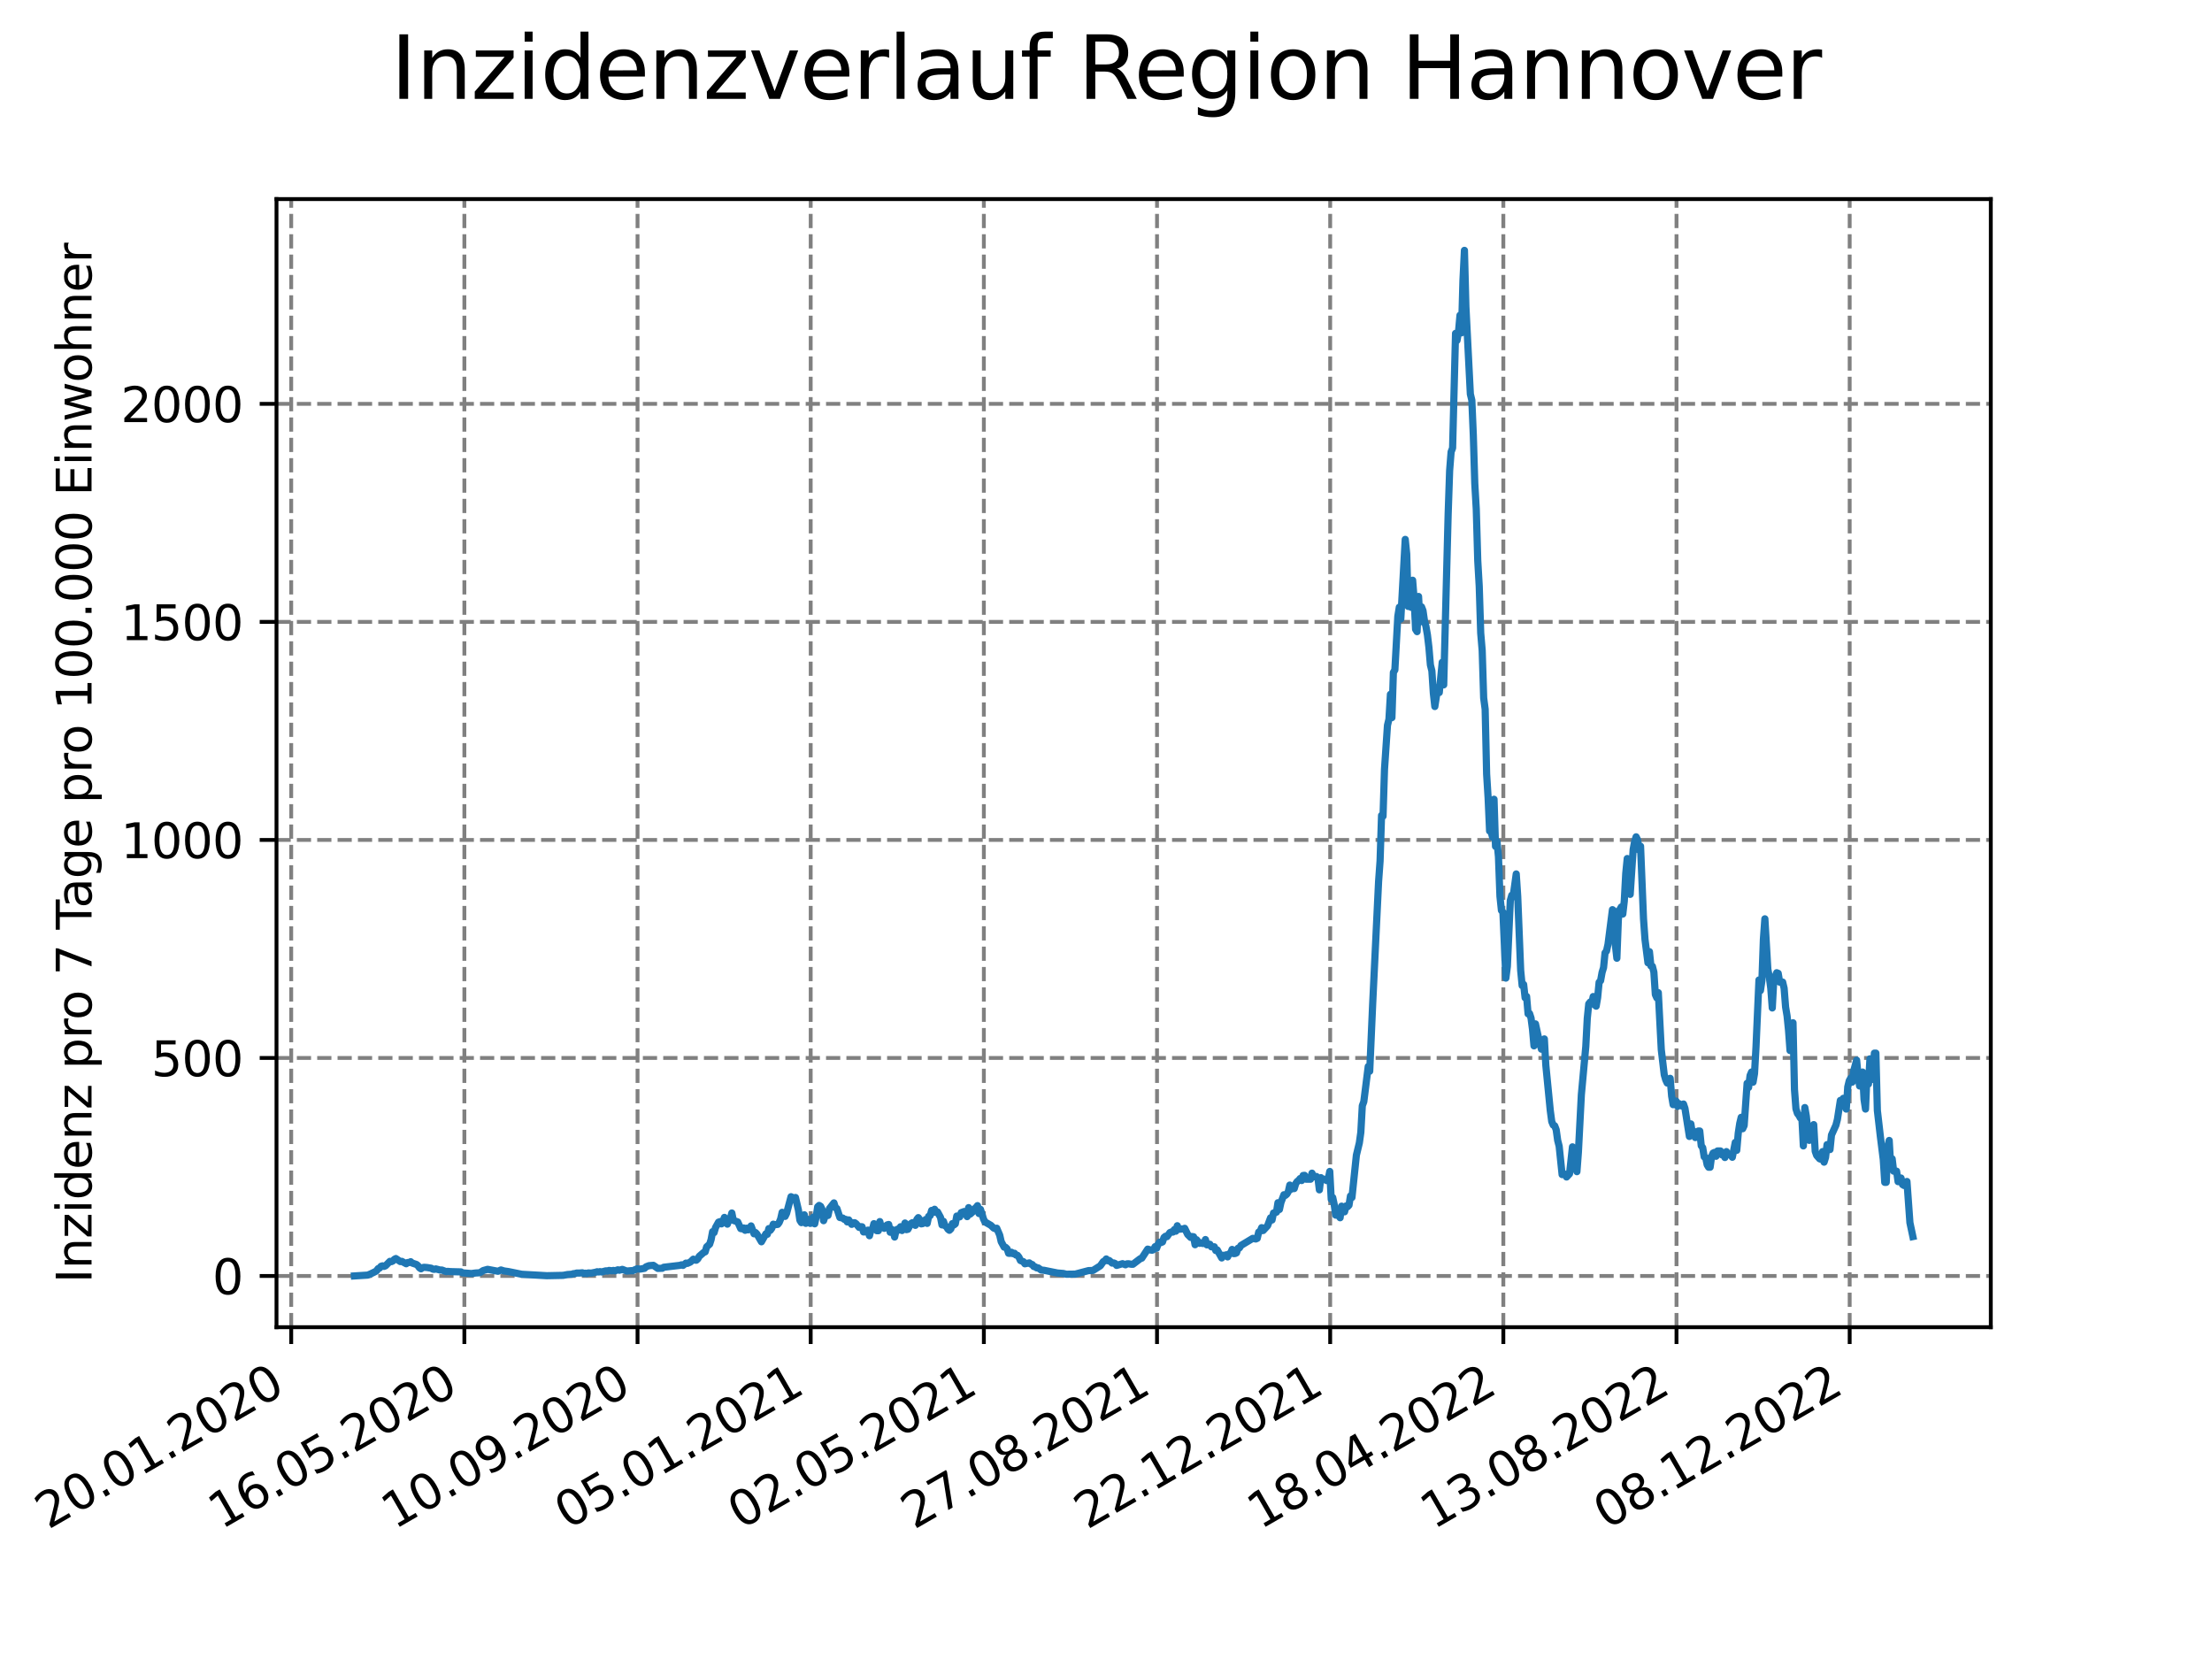 <?xml version="1.0" encoding="utf-8" standalone="no"?>
<!DOCTYPE svg PUBLIC "-//W3C//DTD SVG 1.1//EN"
  "http://www.w3.org/Graphics/SVG/1.1/DTD/svg11.dtd">
<svg xmlns:xlink="http://www.w3.org/1999/xlink" width="460.8pt" height="345.6pt" viewBox="0 0 460.8 345.6" xmlns="http://www.w3.org/2000/svg" version="1.1">
 <defs>
  <style type="text/css">*{stroke-linejoin: round; stroke-linecap: butt}</style>
 </defs>
 <g id="figure_1">
  <g id="patch_1">
   <path d="M 0 345.6 
L 460.8 345.6 
L 460.8 0 
L 0 0 
z
" style="fill: #ffffff"/>
  </g>
  <g id="axes_1">
   <g id="patch_2">
    <path d="M 57.6 276.48 
L 414.72 276.48 
L 414.72 41.472 
L 57.6 41.472 
z
" style="fill: #ffffff"/>
   </g>
   <g id="matplotlib.axis_1">
    <g id="xtick_1">
     <g id="line2d_1">
      <path d="M 60.665 276.48 
L 60.665 41.472 
" clip-path="url(#p26c5501b76)" style="fill: none; stroke-dasharray: 2.96,1.28; stroke-dashoffset: 0; stroke: #808080; stroke-width: 0.8"/>
     </g>
     <g id="line2d_2">
      <defs>
       <path id="m97ad07b9c7" d="M 0 0 
L 0 3.5 
" style="stroke: #000000; stroke-width: 0.8"/>
      </defs>
      <g>
       <use xlink:href="#m97ad07b9c7" x="60.665" y="276.48" style="stroke: #000000; stroke-width: 0.8"/>
      </g>
     </g>
     <g id="text_1">
      <!-- 20.01.2020 -->
      <g transform="translate(10.04 318.689) rotate(-30) scale(0.1 -0.1)">
       <defs>
        <path id="DejaVuSans-32" d="M 1228 531 
L 3431 531 
L 3431 0 
L 469 0 
L 469 531 
Q 828 903 1448 1529 
Q 2069 2156 2228 2338 
Q 2531 2678 2651 2914 
Q 2772 3150 2772 3378 
Q 2772 3750 2511 3984 
Q 2250 4219 1831 4219 
Q 1534 4219 1204 4116 
Q 875 4013 500 3803 
L 500 4441 
Q 881 4594 1212 4672 
Q 1544 4750 1819 4750 
Q 2544 4750 2975 4387 
Q 3406 4025 3406 3419 
Q 3406 3131 3298 2873 
Q 3191 2616 2906 2266 
Q 2828 2175 2409 1742 
Q 1991 1309 1228 531 
z
" transform="scale(0.016)"/>
        <path id="DejaVuSans-30" d="M 2034 4250 
Q 1547 4250 1301 3770 
Q 1056 3291 1056 2328 
Q 1056 1369 1301 889 
Q 1547 409 2034 409 
Q 2525 409 2770 889 
Q 3016 1369 3016 2328 
Q 3016 3291 2770 3770 
Q 2525 4250 2034 4250 
z
M 2034 4750 
Q 2819 4750 3233 4129 
Q 3647 3509 3647 2328 
Q 3647 1150 3233 529 
Q 2819 -91 2034 -91 
Q 1250 -91 836 529 
Q 422 1150 422 2328 
Q 422 3509 836 4129 
Q 1250 4750 2034 4750 
z
" transform="scale(0.016)"/>
        <path id="DejaVuSans-2e" d="M 684 794 
L 1344 794 
L 1344 0 
L 684 0 
L 684 794 
z
" transform="scale(0.016)"/>
        <path id="DejaVuSans-31" d="M 794 531 
L 1825 531 
L 1825 4091 
L 703 3866 
L 703 4441 
L 1819 4666 
L 2450 4666 
L 2450 531 
L 3481 531 
L 3481 0 
L 794 0 
L 794 531 
z
" transform="scale(0.016)"/>
       </defs>
       <use xlink:href="#DejaVuSans-32"/>
       <use xlink:href="#DejaVuSans-30" x="63.623"/>
       <use xlink:href="#DejaVuSans-2e" x="127.246"/>
       <use xlink:href="#DejaVuSans-30" x="159.033"/>
       <use xlink:href="#DejaVuSans-31" x="222.656"/>
       <use xlink:href="#DejaVuSans-2e" x="286.279"/>
       <use xlink:href="#DejaVuSans-32" x="318.066"/>
       <use xlink:href="#DejaVuSans-30" x="381.689"/>
       <use xlink:href="#DejaVuSans-32" x="445.312"/>
       <use xlink:href="#DejaVuSans-30" x="508.936"/>
      </g>
     </g>
    </g>
    <g id="xtick_2">
     <g id="line2d_3">
      <path d="M 96.738 276.48 
L 96.738 41.472 
" clip-path="url(#p26c5501b76)" style="fill: none; stroke-dasharray: 2.96,1.28; stroke-dashoffset: 0; stroke: #808080; stroke-width: 0.8"/>
     </g>
     <g id="line2d_4">
      <g>
       <use xlink:href="#m97ad07b9c7" x="96.738" y="276.48" style="stroke: #000000; stroke-width: 0.8"/>
      </g>
     </g>
     <g id="text_2">
      <!-- 16.05.2020 -->
      <g transform="translate(46.113 318.689) rotate(-30) scale(0.1 -0.1)">
       <defs>
        <path id="DejaVuSans-36" d="M 2113 2584 
Q 1688 2584 1439 2293 
Q 1191 2003 1191 1497 
Q 1191 994 1439 701 
Q 1688 409 2113 409 
Q 2538 409 2786 701 
Q 3034 994 3034 1497 
Q 3034 2003 2786 2293 
Q 2538 2584 2113 2584 
z
M 3366 4563 
L 3366 3988 
Q 3128 4100 2886 4159 
Q 2644 4219 2406 4219 
Q 1781 4219 1451 3797 
Q 1122 3375 1075 2522 
Q 1259 2794 1537 2939 
Q 1816 3084 2150 3084 
Q 2853 3084 3261 2657 
Q 3669 2231 3669 1497 
Q 3669 778 3244 343 
Q 2819 -91 2113 -91 
Q 1303 -91 875 529 
Q 447 1150 447 2328 
Q 447 3434 972 4092 
Q 1497 4750 2381 4750 
Q 2619 4750 2861 4703 
Q 3103 4656 3366 4563 
z
" transform="scale(0.016)"/>
        <path id="DejaVuSans-35" d="M 691 4666 
L 3169 4666 
L 3169 4134 
L 1269 4134 
L 1269 2991 
Q 1406 3038 1543 3061 
Q 1681 3084 1819 3084 
Q 2600 3084 3056 2656 
Q 3513 2228 3513 1497 
Q 3513 744 3044 326 
Q 2575 -91 1722 -91 
Q 1428 -91 1123 -41 
Q 819 9 494 109 
L 494 744 
Q 775 591 1075 516 
Q 1375 441 1709 441 
Q 2250 441 2565 725 
Q 2881 1009 2881 1497 
Q 2881 1984 2565 2268 
Q 2250 2553 1709 2553 
Q 1456 2553 1204 2497 
Q 953 2441 691 2322 
L 691 4666 
z
" transform="scale(0.016)"/>
       </defs>
       <use xlink:href="#DejaVuSans-31"/>
       <use xlink:href="#DejaVuSans-36" x="63.623"/>
       <use xlink:href="#DejaVuSans-2e" x="127.246"/>
       <use xlink:href="#DejaVuSans-30" x="159.033"/>
       <use xlink:href="#DejaVuSans-35" x="222.656"/>
       <use xlink:href="#DejaVuSans-2e" x="286.279"/>
       <use xlink:href="#DejaVuSans-32" x="318.066"/>
       <use xlink:href="#DejaVuSans-30" x="381.689"/>
       <use xlink:href="#DejaVuSans-32" x="445.312"/>
       <use xlink:href="#DejaVuSans-30" x="508.936"/>
      </g>
     </g>
    </g>
    <g id="xtick_3">
     <g id="line2d_5">
      <path d="M 132.811 276.48 
L 132.811 41.472 
" clip-path="url(#p26c5501b76)" style="fill: none; stroke-dasharray: 2.96,1.28; stroke-dashoffset: 0; stroke: #808080; stroke-width: 0.8"/>
     </g>
     <g id="line2d_6">
      <g>
       <use xlink:href="#m97ad07b9c7" x="132.811" y="276.48" style="stroke: #000000; stroke-width: 0.8"/>
      </g>
     </g>
     <g id="text_3">
      <!-- 10.09.2020 -->
      <g transform="translate(82.185 318.689) rotate(-30) scale(0.1 -0.1)">
       <defs>
        <path id="DejaVuSans-39" d="M 703 97 
L 703 672 
Q 941 559 1184 500 
Q 1428 441 1663 441 
Q 2288 441 2617 861 
Q 2947 1281 2994 2138 
Q 2813 1869 2534 1725 
Q 2256 1581 1919 1581 
Q 1219 1581 811 2004 
Q 403 2428 403 3163 
Q 403 3881 828 4315 
Q 1253 4750 1959 4750 
Q 2769 4750 3195 4129 
Q 3622 3509 3622 2328 
Q 3622 1225 3098 567 
Q 2575 -91 1691 -91 
Q 1453 -91 1209 -44 
Q 966 3 703 97 
z
M 1959 2075 
Q 2384 2075 2632 2365 
Q 2881 2656 2881 3163 
Q 2881 3666 2632 3958 
Q 2384 4250 1959 4250 
Q 1534 4250 1286 3958 
Q 1038 3666 1038 3163 
Q 1038 2656 1286 2365 
Q 1534 2075 1959 2075 
z
" transform="scale(0.016)"/>
       </defs>
       <use xlink:href="#DejaVuSans-31"/>
       <use xlink:href="#DejaVuSans-30" x="63.623"/>
       <use xlink:href="#DejaVuSans-2e" x="127.246"/>
       <use xlink:href="#DejaVuSans-30" x="159.033"/>
       <use xlink:href="#DejaVuSans-39" x="222.656"/>
       <use xlink:href="#DejaVuSans-2e" x="286.279"/>
       <use xlink:href="#DejaVuSans-32" x="318.066"/>
       <use xlink:href="#DejaVuSans-30" x="381.689"/>
       <use xlink:href="#DejaVuSans-32" x="445.312"/>
       <use xlink:href="#DejaVuSans-30" x="508.936"/>
      </g>
     </g>
    </g>
    <g id="xtick_4">
     <g id="line2d_7">
      <path d="M 168.883 276.48 
L 168.883 41.472 
" clip-path="url(#p26c5501b76)" style="fill: none; stroke-dasharray: 2.96,1.28; stroke-dashoffset: 0; stroke: #808080; stroke-width: 0.8"/>
     </g>
     <g id="line2d_8">
      <g>
       <use xlink:href="#m97ad07b9c7" x="168.883" y="276.48" style="stroke: #000000; stroke-width: 0.8"/>
      </g>
     </g>
     <g id="text_4">
      <!-- 05.01.2021 -->
      <g transform="translate(118.258 318.689) rotate(-30) scale(0.1 -0.1)">
       <use xlink:href="#DejaVuSans-30"/>
       <use xlink:href="#DejaVuSans-35" x="63.623"/>
       <use xlink:href="#DejaVuSans-2e" x="127.246"/>
       <use xlink:href="#DejaVuSans-30" x="159.033"/>
       <use xlink:href="#DejaVuSans-31" x="222.656"/>
       <use xlink:href="#DejaVuSans-2e" x="286.279"/>
       <use xlink:href="#DejaVuSans-32" x="318.066"/>
       <use xlink:href="#DejaVuSans-30" x="381.689"/>
       <use xlink:href="#DejaVuSans-32" x="445.312"/>
       <use xlink:href="#DejaVuSans-31" x="508.936"/>
      </g>
     </g>
    </g>
    <g id="xtick_5">
     <g id="line2d_9">
      <path d="M 204.956 276.48 
L 204.956 41.472 
" clip-path="url(#p26c5501b76)" style="fill: none; stroke-dasharray: 2.96,1.28; stroke-dashoffset: 0; stroke: #808080; stroke-width: 0.8"/>
     </g>
     <g id="line2d_10">
      <g>
       <use xlink:href="#m97ad07b9c7" x="204.956" y="276.48" style="stroke: #000000; stroke-width: 0.8"/>
      </g>
     </g>
     <g id="text_5">
      <!-- 02.05.2021 -->
      <g transform="translate(154.331 318.689) rotate(-30) scale(0.1 -0.1)">
       <use xlink:href="#DejaVuSans-30"/>
       <use xlink:href="#DejaVuSans-32" x="63.623"/>
       <use xlink:href="#DejaVuSans-2e" x="127.246"/>
       <use xlink:href="#DejaVuSans-30" x="159.033"/>
       <use xlink:href="#DejaVuSans-35" x="222.656"/>
       <use xlink:href="#DejaVuSans-2e" x="286.279"/>
       <use xlink:href="#DejaVuSans-32" x="318.066"/>
       <use xlink:href="#DejaVuSans-30" x="381.689"/>
       <use xlink:href="#DejaVuSans-32" x="445.312"/>
       <use xlink:href="#DejaVuSans-31" x="508.936"/>
      </g>
     </g>
    </g>
    <g id="xtick_6">
     <g id="line2d_11">
      <path d="M 241.029 276.48 
L 241.029 41.472 
" clip-path="url(#p26c5501b76)" style="fill: none; stroke-dasharray: 2.96,1.28; stroke-dashoffset: 0; stroke: #808080; stroke-width: 0.8"/>
     </g>
     <g id="line2d_12">
      <g>
       <use xlink:href="#m97ad07b9c7" x="241.029" y="276.48" style="stroke: #000000; stroke-width: 0.8"/>
      </g>
     </g>
     <g id="text_6">
      <!-- 27.08.2021 -->
      <g transform="translate(190.404 318.689) rotate(-30) scale(0.1 -0.1)">
       <defs>
        <path id="DejaVuSans-37" d="M 525 4666 
L 3525 4666 
L 3525 4397 
L 1831 0 
L 1172 0 
L 2766 4134 
L 525 4134 
L 525 4666 
z
" transform="scale(0.016)"/>
        <path id="DejaVuSans-38" d="M 2034 2216 
Q 1584 2216 1326 1975 
Q 1069 1734 1069 1313 
Q 1069 891 1326 650 
Q 1584 409 2034 409 
Q 2484 409 2743 651 
Q 3003 894 3003 1313 
Q 3003 1734 2745 1975 
Q 2488 2216 2034 2216 
z
M 1403 2484 
Q 997 2584 770 2862 
Q 544 3141 544 3541 
Q 544 4100 942 4425 
Q 1341 4750 2034 4750 
Q 2731 4750 3128 4425 
Q 3525 4100 3525 3541 
Q 3525 3141 3298 2862 
Q 3072 2584 2669 2484 
Q 3125 2378 3379 2068 
Q 3634 1759 3634 1313 
Q 3634 634 3220 271 
Q 2806 -91 2034 -91 
Q 1263 -91 848 271 
Q 434 634 434 1313 
Q 434 1759 690 2068 
Q 947 2378 1403 2484 
z
M 1172 3481 
Q 1172 3119 1398 2916 
Q 1625 2713 2034 2713 
Q 2441 2713 2670 2916 
Q 2900 3119 2900 3481 
Q 2900 3844 2670 4047 
Q 2441 4250 2034 4250 
Q 1625 4250 1398 4047 
Q 1172 3844 1172 3481 
z
" transform="scale(0.016)"/>
       </defs>
       <use xlink:href="#DejaVuSans-32"/>
       <use xlink:href="#DejaVuSans-37" x="63.623"/>
       <use xlink:href="#DejaVuSans-2e" x="127.246"/>
       <use xlink:href="#DejaVuSans-30" x="159.033"/>
       <use xlink:href="#DejaVuSans-38" x="222.656"/>
       <use xlink:href="#DejaVuSans-2e" x="286.279"/>
       <use xlink:href="#DejaVuSans-32" x="318.066"/>
       <use xlink:href="#DejaVuSans-30" x="381.689"/>
       <use xlink:href="#DejaVuSans-32" x="445.312"/>
       <use xlink:href="#DejaVuSans-31" x="508.936"/>
      </g>
     </g>
    </g>
    <g id="xtick_7">
     <g id="line2d_13">
      <path d="M 277.102 276.48 
L 277.102 41.472 
" clip-path="url(#p26c5501b76)" style="fill: none; stroke-dasharray: 2.96,1.28; stroke-dashoffset: 0; stroke: #808080; stroke-width: 0.8"/>
     </g>
     <g id="line2d_14">
      <g>
       <use xlink:href="#m97ad07b9c7" x="277.102" y="276.48" style="stroke: #000000; stroke-width: 0.8"/>
      </g>
     </g>
     <g id="text_7">
      <!-- 22.12.2021 -->
      <g transform="translate(226.476 318.689) rotate(-30) scale(0.1 -0.1)">
       <use xlink:href="#DejaVuSans-32"/>
       <use xlink:href="#DejaVuSans-32" x="63.623"/>
       <use xlink:href="#DejaVuSans-2e" x="127.246"/>
       <use xlink:href="#DejaVuSans-31" x="159.033"/>
       <use xlink:href="#DejaVuSans-32" x="222.656"/>
       <use xlink:href="#DejaVuSans-2e" x="286.279"/>
       <use xlink:href="#DejaVuSans-32" x="318.066"/>
       <use xlink:href="#DejaVuSans-30" x="381.689"/>
       <use xlink:href="#DejaVuSans-32" x="445.312"/>
       <use xlink:href="#DejaVuSans-31" x="508.936"/>
      </g>
     </g>
    </g>
    <g id="xtick_8">
     <g id="line2d_15">
      <path d="M 313.174 276.48 
L 313.174 41.472 
" clip-path="url(#p26c5501b76)" style="fill: none; stroke-dasharray: 2.96,1.28; stroke-dashoffset: 0; stroke: #808080; stroke-width: 0.8"/>
     </g>
     <g id="line2d_16">
      <g>
       <use xlink:href="#m97ad07b9c7" x="313.174" y="276.48" style="stroke: #000000; stroke-width: 0.8"/>
      </g>
     </g>
     <g id="text_8">
      <!-- 18.04.2022 -->
      <g transform="translate(262.549 318.689) rotate(-30) scale(0.1 -0.1)">
       <defs>
        <path id="DejaVuSans-34" d="M 2419 4116 
L 825 1625 
L 2419 1625 
L 2419 4116 
z
M 2253 4666 
L 3047 4666 
L 3047 1625 
L 3713 1625 
L 3713 1100 
L 3047 1100 
L 3047 0 
L 2419 0 
L 2419 1100 
L 313 1100 
L 313 1709 
L 2253 4666 
z
" transform="scale(0.016)"/>
       </defs>
       <use xlink:href="#DejaVuSans-31"/>
       <use xlink:href="#DejaVuSans-38" x="63.623"/>
       <use xlink:href="#DejaVuSans-2e" x="127.246"/>
       <use xlink:href="#DejaVuSans-30" x="159.033"/>
       <use xlink:href="#DejaVuSans-34" x="222.656"/>
       <use xlink:href="#DejaVuSans-2e" x="286.279"/>
       <use xlink:href="#DejaVuSans-32" x="318.066"/>
       <use xlink:href="#DejaVuSans-30" x="381.689"/>
       <use xlink:href="#DejaVuSans-32" x="445.312"/>
       <use xlink:href="#DejaVuSans-32" x="508.936"/>
      </g>
     </g>
    </g>
    <g id="xtick_9">
     <g id="line2d_17">
      <path d="M 349.247 276.48 
L 349.247 41.472 
" clip-path="url(#p26c5501b76)" style="fill: none; stroke-dasharray: 2.96,1.28; stroke-dashoffset: 0; stroke: #808080; stroke-width: 0.8"/>
     </g>
     <g id="line2d_18">
      <g>
       <use xlink:href="#m97ad07b9c7" x="349.247" y="276.48" style="stroke: #000000; stroke-width: 0.8"/>
      </g>
     </g>
     <g id="text_9">
      <!-- 13.08.2022 -->
      <g transform="translate(298.622 318.689) rotate(-30) scale(0.1 -0.1)">
       <defs>
        <path id="DejaVuSans-33" d="M 2597 2516 
Q 3050 2419 3304 2112 
Q 3559 1806 3559 1356 
Q 3559 666 3084 287 
Q 2609 -91 1734 -91 
Q 1441 -91 1130 -33 
Q 819 25 488 141 
L 488 750 
Q 750 597 1062 519 
Q 1375 441 1716 441 
Q 2309 441 2620 675 
Q 2931 909 2931 1356 
Q 2931 1769 2642 2001 
Q 2353 2234 1838 2234 
L 1294 2234 
L 1294 2753 
L 1863 2753 
Q 2328 2753 2575 2939 
Q 2822 3125 2822 3475 
Q 2822 3834 2567 4026 
Q 2313 4219 1838 4219 
Q 1578 4219 1281 4162 
Q 984 4106 628 3988 
L 628 4550 
Q 988 4650 1302 4700 
Q 1616 4750 1894 4750 
Q 2613 4750 3031 4423 
Q 3450 4097 3450 3541 
Q 3450 3153 3228 2886 
Q 3006 2619 2597 2516 
z
" transform="scale(0.016)"/>
       </defs>
       <use xlink:href="#DejaVuSans-31"/>
       <use xlink:href="#DejaVuSans-33" x="63.623"/>
       <use xlink:href="#DejaVuSans-2e" x="127.246"/>
       <use xlink:href="#DejaVuSans-30" x="159.033"/>
       <use xlink:href="#DejaVuSans-38" x="222.656"/>
       <use xlink:href="#DejaVuSans-2e" x="286.279"/>
       <use xlink:href="#DejaVuSans-32" x="318.066"/>
       <use xlink:href="#DejaVuSans-30" x="381.689"/>
       <use xlink:href="#DejaVuSans-32" x="445.312"/>
       <use xlink:href="#DejaVuSans-32" x="508.936"/>
      </g>
     </g>
    </g>
    <g id="xtick_10">
     <g id="line2d_19">
      <path d="M 385.32 276.48 
L 385.32 41.472 
" clip-path="url(#p26c5501b76)" style="fill: none; stroke-dasharray: 2.96,1.28; stroke-dashoffset: 0; stroke: #808080; stroke-width: 0.8"/>
     </g>
     <g id="line2d_20">
      <g>
       <use xlink:href="#m97ad07b9c7" x="385.32" y="276.48" style="stroke: #000000; stroke-width: 0.8"/>
      </g>
     </g>
     <g id="text_10">
      <!-- 08.12.2022 -->
      <g transform="translate(334.694 318.689) rotate(-30) scale(0.1 -0.1)">
       <use xlink:href="#DejaVuSans-30"/>
       <use xlink:href="#DejaVuSans-38" x="63.623"/>
       <use xlink:href="#DejaVuSans-2e" x="127.246"/>
       <use xlink:href="#DejaVuSans-31" x="159.033"/>
       <use xlink:href="#DejaVuSans-32" x="222.656"/>
       <use xlink:href="#DejaVuSans-2e" x="286.279"/>
       <use xlink:href="#DejaVuSans-32" x="318.066"/>
       <use xlink:href="#DejaVuSans-30" x="381.689"/>
       <use xlink:href="#DejaVuSans-32" x="445.312"/>
       <use xlink:href="#DejaVuSans-32" x="508.936"/>
      </g>
     </g>
    </g>
   </g>
   <g id="matplotlib.axis_2">
    <g id="ytick_1">
     <g id="line2d_21">
      <path d="M 57.6 265.806 
L 414.72 265.806 
" clip-path="url(#p26c5501b76)" style="fill: none; stroke-dasharray: 2.96,1.28; stroke-dashoffset: 0; stroke: #808080; stroke-width: 0.8"/>
     </g>
     <g id="line2d_22">
      <defs>
       <path id="m67801cada3" d="M 0 0 
L -3.5 0 
" style="stroke: #000000; stroke-width: 0.8"/>
      </defs>
      <g>
       <use xlink:href="#m67801cada3" x="57.6" y="265.806" style="stroke: #000000; stroke-width: 0.8"/>
      </g>
     </g>
     <g id="text_11">
      <!-- 0 -->
      <g transform="translate(44.237 269.605) scale(0.1 -0.1)">
       <use xlink:href="#DejaVuSans-30"/>
      </g>
     </g>
    </g>
    <g id="ytick_2">
     <g id="line2d_23">
      <path d="M 57.6 220.388 
L 414.72 220.388 
" clip-path="url(#p26c5501b76)" style="fill: none; stroke-dasharray: 2.96,1.28; stroke-dashoffset: 0; stroke: #808080; stroke-width: 0.8"/>
     </g>
     <g id="line2d_24">
      <g>
       <use xlink:href="#m67801cada3" x="57.6" y="220.388" style="stroke: #000000; stroke-width: 0.8"/>
      </g>
     </g>
     <g id="text_12">
      <!-- 500 -->
      <g transform="translate(31.512 224.187) scale(0.1 -0.1)">
       <use xlink:href="#DejaVuSans-35"/>
       <use xlink:href="#DejaVuSans-30" x="63.623"/>
       <use xlink:href="#DejaVuSans-30" x="127.246"/>
      </g>
     </g>
    </g>
    <g id="ytick_3">
     <g id="line2d_25">
      <path d="M 57.6 174.97 
L 414.72 174.97 
" clip-path="url(#p26c5501b76)" style="fill: none; stroke-dasharray: 2.96,1.28; stroke-dashoffset: 0; stroke: #808080; stroke-width: 0.8"/>
     </g>
     <g id="line2d_26">
      <g>
       <use xlink:href="#m67801cada3" x="57.6" y="174.97" style="stroke: #000000; stroke-width: 0.8"/>
      </g>
     </g>
     <g id="text_13">
      <!-- 1000 -->
      <g transform="translate(25.15 178.769) scale(0.1 -0.1)">
       <use xlink:href="#DejaVuSans-31"/>
       <use xlink:href="#DejaVuSans-30" x="63.623"/>
       <use xlink:href="#DejaVuSans-30" x="127.246"/>
       <use xlink:href="#DejaVuSans-30" x="190.869"/>
      </g>
     </g>
    </g>
    <g id="ytick_4">
     <g id="line2d_27">
      <path d="M 57.6 129.552 
L 414.72 129.552 
" clip-path="url(#p26c5501b76)" style="fill: none; stroke-dasharray: 2.96,1.28; stroke-dashoffset: 0; stroke: #808080; stroke-width: 0.8"/>
     </g>
     <g id="line2d_28">
      <g>
       <use xlink:href="#m67801cada3" x="57.6" y="129.552" style="stroke: #000000; stroke-width: 0.8"/>
      </g>
     </g>
     <g id="text_14">
      <!-- 1500 -->
      <g transform="translate(25.15 133.351) scale(0.1 -0.1)">
       <use xlink:href="#DejaVuSans-31"/>
       <use xlink:href="#DejaVuSans-35" x="63.623"/>
       <use xlink:href="#DejaVuSans-30" x="127.246"/>
       <use xlink:href="#DejaVuSans-30" x="190.869"/>
      </g>
     </g>
    </g>
    <g id="ytick_5">
     <g id="line2d_29">
      <path d="M 57.6 84.134 
L 414.72 84.134 
" clip-path="url(#p26c5501b76)" style="fill: none; stroke-dasharray: 2.96,1.28; stroke-dashoffset: 0; stroke: #808080; stroke-width: 0.8"/>
     </g>
     <g id="line2d_30">
      <g>
       <use xlink:href="#m67801cada3" x="57.6" y="84.134" style="stroke: #000000; stroke-width: 0.8"/>
      </g>
     </g>
     <g id="text_15">
      <!-- 2000 -->
      <g transform="translate(25.15 87.933) scale(0.1 -0.1)">
       <use xlink:href="#DejaVuSans-32"/>
       <use xlink:href="#DejaVuSans-30" x="63.623"/>
       <use xlink:href="#DejaVuSans-30" x="127.246"/>
       <use xlink:href="#DejaVuSans-30" x="190.869"/>
      </g>
     </g>
    </g>
    <g id="text_16">
     <!-- Inzidenz pro 7 Tage pro 100.000 Einwohner -->
     <g transform="translate(19.07 267.301) rotate(-90) scale(0.1 -0.1)">
      <defs>
       <path id="DejaVuSans-49" d="M 628 4666 
L 1259 4666 
L 1259 0 
L 628 0 
L 628 4666 
z
" transform="scale(0.016)"/>
       <path id="DejaVuSans-6e" d="M 3513 2113 
L 3513 0 
L 2938 0 
L 2938 2094 
Q 2938 2591 2744 2837 
Q 2550 3084 2163 3084 
Q 1697 3084 1428 2787 
Q 1159 2491 1159 1978 
L 1159 0 
L 581 0 
L 581 3500 
L 1159 3500 
L 1159 2956 
Q 1366 3272 1645 3428 
Q 1925 3584 2291 3584 
Q 2894 3584 3203 3211 
Q 3513 2838 3513 2113 
z
" transform="scale(0.016)"/>
       <path id="DejaVuSans-7a" d="M 353 3500 
L 3084 3500 
L 3084 2975 
L 922 459 
L 3084 459 
L 3084 0 
L 275 0 
L 275 525 
L 2438 3041 
L 353 3041 
L 353 3500 
z
" transform="scale(0.016)"/>
       <path id="DejaVuSans-69" d="M 603 3500 
L 1178 3500 
L 1178 0 
L 603 0 
L 603 3500 
z
M 603 4863 
L 1178 4863 
L 1178 4134 
L 603 4134 
L 603 4863 
z
" transform="scale(0.016)"/>
       <path id="DejaVuSans-64" d="M 2906 2969 
L 2906 4863 
L 3481 4863 
L 3481 0 
L 2906 0 
L 2906 525 
Q 2725 213 2448 61 
Q 2172 -91 1784 -91 
Q 1150 -91 751 415 
Q 353 922 353 1747 
Q 353 2572 751 3078 
Q 1150 3584 1784 3584 
Q 2172 3584 2448 3432 
Q 2725 3281 2906 2969 
z
M 947 1747 
Q 947 1113 1208 752 
Q 1469 391 1925 391 
Q 2381 391 2643 752 
Q 2906 1113 2906 1747 
Q 2906 2381 2643 2742 
Q 2381 3103 1925 3103 
Q 1469 3103 1208 2742 
Q 947 2381 947 1747 
z
" transform="scale(0.016)"/>
       <path id="DejaVuSans-65" d="M 3597 1894 
L 3597 1613 
L 953 1613 
Q 991 1019 1311 708 
Q 1631 397 2203 397 
Q 2534 397 2845 478 
Q 3156 559 3463 722 
L 3463 178 
Q 3153 47 2828 -22 
Q 2503 -91 2169 -91 
Q 1331 -91 842 396 
Q 353 884 353 1716 
Q 353 2575 817 3079 
Q 1281 3584 2069 3584 
Q 2775 3584 3186 3129 
Q 3597 2675 3597 1894 
z
M 3022 2063 
Q 3016 2534 2758 2815 
Q 2500 3097 2075 3097 
Q 1594 3097 1305 2825 
Q 1016 2553 972 2059 
L 3022 2063 
z
" transform="scale(0.016)"/>
       <path id="DejaVuSans-20" transform="scale(0.016)"/>
       <path id="DejaVuSans-70" d="M 1159 525 
L 1159 -1331 
L 581 -1331 
L 581 3500 
L 1159 3500 
L 1159 2969 
Q 1341 3281 1617 3432 
Q 1894 3584 2278 3584 
Q 2916 3584 3314 3078 
Q 3713 2572 3713 1747 
Q 3713 922 3314 415 
Q 2916 -91 2278 -91 
Q 1894 -91 1617 61 
Q 1341 213 1159 525 
z
M 3116 1747 
Q 3116 2381 2855 2742 
Q 2594 3103 2138 3103 
Q 1681 3103 1420 2742 
Q 1159 2381 1159 1747 
Q 1159 1113 1420 752 
Q 1681 391 2138 391 
Q 2594 391 2855 752 
Q 3116 1113 3116 1747 
z
" transform="scale(0.016)"/>
       <path id="DejaVuSans-72" d="M 2631 2963 
Q 2534 3019 2420 3045 
Q 2306 3072 2169 3072 
Q 1681 3072 1420 2755 
Q 1159 2438 1159 1844 
L 1159 0 
L 581 0 
L 581 3500 
L 1159 3500 
L 1159 2956 
Q 1341 3275 1631 3429 
Q 1922 3584 2338 3584 
Q 2397 3584 2469 3576 
Q 2541 3569 2628 3553 
L 2631 2963 
z
" transform="scale(0.016)"/>
       <path id="DejaVuSans-6f" d="M 1959 3097 
Q 1497 3097 1228 2736 
Q 959 2375 959 1747 
Q 959 1119 1226 758 
Q 1494 397 1959 397 
Q 2419 397 2687 759 
Q 2956 1122 2956 1747 
Q 2956 2369 2687 2733 
Q 2419 3097 1959 3097 
z
M 1959 3584 
Q 2709 3584 3137 3096 
Q 3566 2609 3566 1747 
Q 3566 888 3137 398 
Q 2709 -91 1959 -91 
Q 1206 -91 779 398 
Q 353 888 353 1747 
Q 353 2609 779 3096 
Q 1206 3584 1959 3584 
z
" transform="scale(0.016)"/>
       <path id="DejaVuSans-54" d="M -19 4666 
L 3928 4666 
L 3928 4134 
L 2272 4134 
L 2272 0 
L 1638 0 
L 1638 4134 
L -19 4134 
L -19 4666 
z
" transform="scale(0.016)"/>
       <path id="DejaVuSans-61" d="M 2194 1759 
Q 1497 1759 1228 1600 
Q 959 1441 959 1056 
Q 959 750 1161 570 
Q 1363 391 1709 391 
Q 2188 391 2477 730 
Q 2766 1069 2766 1631 
L 2766 1759 
L 2194 1759 
z
M 3341 1997 
L 3341 0 
L 2766 0 
L 2766 531 
Q 2569 213 2275 61 
Q 1981 -91 1556 -91 
Q 1019 -91 701 211 
Q 384 513 384 1019 
Q 384 1609 779 1909 
Q 1175 2209 1959 2209 
L 2766 2209 
L 2766 2266 
Q 2766 2663 2505 2880 
Q 2244 3097 1772 3097 
Q 1472 3097 1187 3025 
Q 903 2953 641 2809 
L 641 3341 
Q 956 3463 1253 3523 
Q 1550 3584 1831 3584 
Q 2591 3584 2966 3190 
Q 3341 2797 3341 1997 
z
" transform="scale(0.016)"/>
       <path id="DejaVuSans-67" d="M 2906 1791 
Q 2906 2416 2648 2759 
Q 2391 3103 1925 3103 
Q 1463 3103 1205 2759 
Q 947 2416 947 1791 
Q 947 1169 1205 825 
Q 1463 481 1925 481 
Q 2391 481 2648 825 
Q 2906 1169 2906 1791 
z
M 3481 434 
Q 3481 -459 3084 -895 
Q 2688 -1331 1869 -1331 
Q 1566 -1331 1297 -1286 
Q 1028 -1241 775 -1147 
L 775 -588 
Q 1028 -725 1275 -790 
Q 1522 -856 1778 -856 
Q 2344 -856 2625 -561 
Q 2906 -266 2906 331 
L 2906 616 
Q 2728 306 2450 153 
Q 2172 0 1784 0 
Q 1141 0 747 490 
Q 353 981 353 1791 
Q 353 2603 747 3093 
Q 1141 3584 1784 3584 
Q 2172 3584 2450 3431 
Q 2728 3278 2906 2969 
L 2906 3500 
L 3481 3500 
L 3481 434 
z
" transform="scale(0.016)"/>
       <path id="DejaVuSans-45" d="M 628 4666 
L 3578 4666 
L 3578 4134 
L 1259 4134 
L 1259 2753 
L 3481 2753 
L 3481 2222 
L 1259 2222 
L 1259 531 
L 3634 531 
L 3634 0 
L 628 0 
L 628 4666 
z
" transform="scale(0.016)"/>
       <path id="DejaVuSans-77" d="M 269 3500 
L 844 3500 
L 1563 769 
L 2278 3500 
L 2956 3500 
L 3675 769 
L 4391 3500 
L 4966 3500 
L 4050 0 
L 3372 0 
L 2619 2869 
L 1863 0 
L 1184 0 
L 269 3500 
z
" transform="scale(0.016)"/>
       <path id="DejaVuSans-68" d="M 3513 2113 
L 3513 0 
L 2938 0 
L 2938 2094 
Q 2938 2591 2744 2837 
Q 2550 3084 2163 3084 
Q 1697 3084 1428 2787 
Q 1159 2491 1159 1978 
L 1159 0 
L 581 0 
L 581 4863 
L 1159 4863 
L 1159 2956 
Q 1366 3272 1645 3428 
Q 1925 3584 2291 3584 
Q 2894 3584 3203 3211 
Q 3513 2838 3513 2113 
z
" transform="scale(0.016)"/>
      </defs>
      <use xlink:href="#DejaVuSans-49"/>
      <use xlink:href="#DejaVuSans-6e" x="29.492"/>
      <use xlink:href="#DejaVuSans-7a" x="92.871"/>
      <use xlink:href="#DejaVuSans-69" x="145.361"/>
      <use xlink:href="#DejaVuSans-64" x="173.145"/>
      <use xlink:href="#DejaVuSans-65" x="236.621"/>
      <use xlink:href="#DejaVuSans-6e" x="298.145"/>
      <use xlink:href="#DejaVuSans-7a" x="361.523"/>
      <use xlink:href="#DejaVuSans-20" x="414.014"/>
      <use xlink:href="#DejaVuSans-70" x="445.801"/>
      <use xlink:href="#DejaVuSans-72" x="509.277"/>
      <use xlink:href="#DejaVuSans-6f" x="548.141"/>
      <use xlink:href="#DejaVuSans-20" x="609.322"/>
      <use xlink:href="#DejaVuSans-37" x="641.109"/>
      <use xlink:href="#DejaVuSans-20" x="704.732"/>
      <use xlink:href="#DejaVuSans-54" x="736.52"/>
      <use xlink:href="#DejaVuSans-61" x="781.104"/>
      <use xlink:href="#DejaVuSans-67" x="842.383"/>
      <use xlink:href="#DejaVuSans-65" x="905.859"/>
      <use xlink:href="#DejaVuSans-20" x="967.383"/>
      <use xlink:href="#DejaVuSans-70" x="999.17"/>
      <use xlink:href="#DejaVuSans-72" x="1062.646"/>
      <use xlink:href="#DejaVuSans-6f" x="1101.51"/>
      <use xlink:href="#DejaVuSans-20" x="1162.691"/>
      <use xlink:href="#DejaVuSans-31" x="1194.479"/>
      <use xlink:href="#DejaVuSans-30" x="1258.102"/>
      <use xlink:href="#DejaVuSans-30" x="1321.725"/>
      <use xlink:href="#DejaVuSans-2e" x="1385.348"/>
      <use xlink:href="#DejaVuSans-30" x="1417.135"/>
      <use xlink:href="#DejaVuSans-30" x="1480.758"/>
      <use xlink:href="#DejaVuSans-30" x="1544.381"/>
      <use xlink:href="#DejaVuSans-20" x="1608.004"/>
      <use xlink:href="#DejaVuSans-45" x="1639.791"/>
      <use xlink:href="#DejaVuSans-69" x="1702.975"/>
      <use xlink:href="#DejaVuSans-6e" x="1730.758"/>
      <use xlink:href="#DejaVuSans-77" x="1794.137"/>
      <use xlink:href="#DejaVuSans-6f" x="1875.924"/>
      <use xlink:href="#DejaVuSans-68" x="1937.105"/>
      <use xlink:href="#DejaVuSans-6e" x="2000.484"/>
      <use xlink:href="#DejaVuSans-65" x="2063.863"/>
      <use xlink:href="#DejaVuSans-72" x="2125.387"/>
     </g>
    </g>
   </g>
   <g id="line2d_31">
    <path d="M 73.833 265.798 
L 76.608 265.625 
L 77.224 265.366 
L 78.149 264.919 
L 78.457 264.714 
L 78.766 264.283 
L 79.074 264.165 
L 79.382 263.788 
L 79.691 263.694 
L 79.999 263.812 
L 80.307 263.694 
L 81.232 262.76 
L 81.541 262.823 
L 81.849 262.681 
L 82.157 262.336 
L 82.466 262.179 
L 83.39 262.807 
L 83.699 262.76 
L 84.624 263.262 
L 84.932 263.011 
L 85.24 263.011 
L 85.549 262.838 
L 85.857 263.113 
L 86.782 263.419 
L 87.09 263.694 
L 87.399 264.126 
L 87.707 264.314 
L 88.015 264.086 
L 88.323 264 
L 88.94 264.047 
L 89.865 264.196 
L 90.173 264.393 
L 90.482 264.432 
L 90.79 264.338 
L 91.715 264.581 
L 92.023 264.557 
L 92.948 264.903 
L 93.257 264.848 
L 93.873 264.903 
L 96.031 264.958 
L 96.34 265.162 
L 98.19 265.303 
L 99.114 265.186 
L 99.731 265.154 
L 100.039 265.091 
L 100.656 264.683 
L 101.581 264.424 
L 103.739 264.832 
L 104.356 264.557 
L 104.972 264.754 
L 105.897 264.887 
L 108.672 265.452 
L 113.914 265.751 
L 117.305 265.68 
L 118.23 265.507 
L 119.155 265.445 
L 119.463 265.319 
L 119.772 265.327 
L 120.08 265.201 
L 120.696 265.201 
L 121.313 265.146 
L 121.621 265.288 
L 121.93 265.225 
L 122.238 265.311 
L 122.546 265.178 
L 123.163 265.209 
L 124.088 265.028 
L 124.396 264.926 
L 124.705 264.981 
L 125.013 264.903 
L 125.321 264.974 
L 126.246 264.73 
L 126.554 264.785 
L 126.863 264.652 
L 127.479 264.73 
L 127.788 264.652 
L 128.096 264.738 
L 128.713 264.526 
L 129.021 264.612 
L 129.638 264.432 
L 130.562 264.785 
L 131.487 264.699 
L 131.796 264.722 
L 132.721 264.314 
L 133.337 264.377 
L 134.262 264.22 
L 134.571 263.906 
L 135.187 263.663 
L 136.112 263.592 
L 137.037 264.236 
L 137.654 264.212 
L 137.962 264.204 
L 138.27 263.992 
L 141.662 263.592 
L 141.97 263.482 
L 142.278 263.608 
L 142.895 263.129 
L 143.203 263.184 
L 143.82 262.909 
L 144.437 262.304 
L 144.745 262.501 
L 145.053 262.524 
L 145.362 262.25 
L 145.67 261.708 
L 146.595 260.907 
L 146.903 260.782 
L 147.211 259.737 
L 147.828 259.188 
L 148.136 258.238 
L 148.445 256.574 
L 148.753 256.778 
L 149.061 255.718 
L 149.678 254.603 
L 149.986 254.486 
L 150.295 254.957 
L 150.603 254.431 
L 150.911 253.606 
L 151.22 254.651 
L 151.528 255.012 
L 151.836 254.203 
L 152.144 253.85 
L 152.453 252.688 
L 152.761 254.219 
L 153.686 254.556 
L 154.303 255.938 
L 154.611 255.993 
L 154.919 255.804 
L 155.228 256.299 
L 155.536 255.852 
L 155.844 256.197 
L 156.153 255.961 
L 156.461 255.381 
L 157.077 257.021 
L 157.386 256.762 
L 157.694 257.092 
L 158.619 258.686 
L 159.544 257.029 
L 159.852 257.123 
L 160.161 255.938 
L 160.469 256.299 
L 160.777 255.875 
L 161.086 255.019 
L 161.394 255.129 
L 162.011 255.067 
L 162.319 254.666 
L 162.627 253.913 
L 162.935 252.547 
L 163.244 253.206 
L 163.552 253.394 
L 163.86 252.759 
L 164.785 249.297 
L 165.094 249.462 
L 165.402 249.909 
L 165.71 249.454 
L 166.327 252.076 
L 166.635 254.219 
L 166.944 254.698 
L 167.252 254.399 
L 167.56 253.065 
L 167.868 254.847 
L 168.177 253.991 
L 168.485 254.062 
L 168.793 254.862 
L 169.102 254.768 
L 169.41 253.559 
L 169.718 254.941 
L 170.027 253.465 
L 170.335 251.401 
L 170.643 251.11 
L 170.952 251.306 
L 171.26 251.958 
L 171.568 254.289 
L 172.185 252.452 
L 172.493 253.198 
L 172.801 251.754 
L 173.726 250.584 
L 174.035 251.597 
L 174.343 251.754 
L 174.96 253.63 
L 175.576 253.748 
L 175.885 254.015 
L 176.193 254.022 
L 176.501 254.548 
L 176.81 254.125 
L 177.426 255.059 
L 177.735 254.729 
L 178.043 254.713 
L 178.351 254.933 
L 178.968 255.687 
L 179.276 255.538 
L 179.584 255.561 
L 179.893 256.644 
L 180.509 256.613 
L 180.818 256.26 
L 181.126 257.429 
L 181.434 256.189 
L 181.743 256.111 
L 182.051 254.91 
L 182.668 256.378 
L 182.976 256.378 
L 183.284 254.478 
L 183.592 255.75 
L 183.901 255.64 
L 184.209 255.883 
L 184.517 255.42 
L 184.826 255.161 
L 185.134 255.082 
L 185.442 256.699 
L 185.751 256.087 
L 186.059 256.385 
L 186.367 257.696 
L 186.676 256.228 
L 186.984 256.056 
L 187.292 256.244 
L 187.601 255.553 
L 187.909 256.338 
L 188.217 255.867 
L 188.526 254.776 
L 188.834 256.158 
L 189.142 256.079 
L 189.759 254.894 
L 190.067 254.705 
L 190.375 254.91 
L 190.684 255.263 
L 190.992 254.03 
L 191.3 253.654 
L 191.609 254.054 
L 191.917 254.957 
L 192.225 254.894 
L 192.534 254.651 
L 192.842 254.046 
L 193.15 254.855 
L 193.459 253.379 
L 193.767 253.237 
L 194.075 252.154 
L 194.383 252.57 
L 194.692 251.911 
L 195 252.57 
L 195.308 252.468 
L 195.925 253.599 
L 196.233 255.169 
L 196.542 254.423 
L 196.85 255.349 
L 197.158 255.514 
L 197.467 256.048 
L 197.775 256.291 
L 198.083 255.993 
L 198.392 254.902 
L 198.7 255.192 
L 199.008 254.941 
L 199.316 253.324 
L 199.933 253.489 
L 200.241 252.609 
L 200.858 252.382 
L 201.166 252.759 
L 201.475 253.442 
L 201.783 251.573 
L 202.091 252.931 
L 202.708 252.374 
L 203.016 251.793 
L 203.325 251.558 
L 203.633 251.157 
L 203.941 252.806 
L 204.25 251.926 
L 204.866 253.897 
L 205.174 254.541 
L 206.408 255.255 
L 207.024 255.844 
L 207.333 255.961 
L 207.641 255.859 
L 208.258 257.312 
L 208.566 258.662 
L 209.183 259.8 
L 209.491 259.847 
L 209.799 260.146 
L 210.107 261.08 
L 210.416 261.103 
L 210.724 260.868 
L 211.032 261.166 
L 211.341 261.08 
L 211.649 261.449 
L 211.957 261.504 
L 212.266 261.896 
L 212.574 262.587 
L 213.191 262.83 
L 213.499 263.27 
L 214.424 263.082 
L 214.732 263.333 
L 215.04 263.427 
L 215.349 263.835 
L 215.657 263.898 
L 215.965 264.126 
L 216.274 264.126 
L 216.89 264.565 
L 217.507 264.628 
L 220.282 265.186 
L 221.515 265.288 
L 222.132 265.445 
L 223.982 265.421 
L 225.831 264.934 
L 226.756 264.691 
L 227.681 264.66 
L 229.223 263.686 
L 229.84 262.807 
L 230.148 262.666 
L 230.456 262.265 
L 230.765 262.634 
L 231.073 262.587 
L 231.689 263.129 
L 231.998 263.089 
L 232.306 263.215 
L 232.614 263.608 
L 233.848 263.246 
L 234.464 263.482 
L 234.773 263.278 
L 235.081 263.262 
L 235.698 263.372 
L 236.006 263.372 
L 237.547 262.202 
L 237.856 262.1 
L 239.089 260.216 
L 239.706 260.405 
L 240.014 260.444 
L 240.322 260.287 
L 240.631 259.698 
L 240.939 260.044 
L 241.247 259.227 
L 241.555 258.764 
L 241.864 258.85 
L 242.172 258.717 
L 242.48 257.798 
L 242.789 257.539 
L 243.097 257.618 
L 243.714 256.77 
L 244.022 256.637 
L 244.33 256.668 
L 244.639 256.142 
L 244.947 256.48 
L 245.255 255.341 
L 245.564 256.079 
L 246.489 255.993 
L 246.797 255.883 
L 247.413 257.155 
L 248.03 257.775 
L 248.338 257.594 
L 248.647 257.641 
L 248.955 259.298 
L 249.263 258.254 
L 249.88 259.007 
L 250.188 258.913 
L 250.497 259.039 
L 250.805 259.031 
L 251.113 258.222 
L 251.422 259.329 
L 252.038 259.196 
L 252.346 259.73 
L 252.963 259.73 
L 253.271 260.515 
L 253.58 260.389 
L 254.505 262.053 
L 254.813 261.504 
L 255.121 261.527 
L 255.43 261.402 
L 255.738 261.833 
L 256.046 261.198 
L 256.355 261.103 
L 256.663 260.279 
L 256.971 261.15 
L 257.28 261.143 
L 257.588 260.993 
L 257.896 260.036 
L 258.204 259.957 
L 258.513 259.455 
L 260.979 257.971 
L 261.596 258.105 
L 261.904 257.971 
L 262.213 256.66 
L 262.521 256.503 
L 262.829 255.742 
L 263.137 256.338 
L 264.062 255.341 
L 264.679 253.693 
L 264.987 254.148 
L 265.296 252.688 
L 265.912 252.515 
L 266.221 250.545 
L 266.529 251.958 
L 266.837 250.529 
L 267.454 248.888 
L 267.762 249.022 
L 268.07 248.763 
L 268.379 248.237 
L 268.687 246.871 
L 268.995 247.727 
L 269.304 247.366 
L 269.612 247.601 
L 269.92 246.573 
L 270.229 246.125 
L 270.537 245.905 
L 270.845 245.513 
L 271.154 245.929 
L 271.462 244.877 
L 271.77 244.846 
L 272.079 245.646 
L 273.004 245.654 
L 273.312 244.39 
L 273.62 245.16 
L 274.237 245.081 
L 274.545 245.395 
L 274.853 247.868 
L 275.162 245.324 
L 275.47 245.795 
L 275.778 245.623 
L 276.395 245.937 
L 276.703 245.591 
L 277.012 244.029 
L 277.32 249.838 
L 277.628 249.462 
L 277.937 250.898 
L 278.245 253.135 
L 278.553 252.876 
L 279.17 253.677 
L 279.478 251.267 
L 279.786 252.013 
L 280.095 252.445 
L 280.403 251.22 
L 280.711 251.393 
L 281.02 251.063 
L 281.328 249.132 
L 281.636 249.462 
L 282.561 240.638 
L 283.178 238.079 
L 283.486 235.873 
L 283.794 230.346 
L 284.103 229.506 
L 285.028 222.158 
L 285.336 223.155 
L 285.953 209.111 
L 287.186 183.63 
L 287.494 179.375 
L 287.803 169.86 
L 288.111 170.041 
L 288.419 160.22 
L 289.036 151.098 
L 289.344 149.827 
L 289.652 144.638 
L 289.961 149.497 
L 290.269 140.077 
L 290.577 139.558 
L 291.194 128.38 
L 291.502 126.488 
L 291.811 128.953 
L 292.736 112.365 
L 293.044 115.396 
L 293.352 126.331 
L 293.661 122.516 
L 293.969 126.511 
L 294.277 120.875 
L 294.585 124.745 
L 294.894 131.096 
L 295.202 131.583 
L 295.51 124.251 
L 295.819 129.565 
L 296.127 126.417 
L 296.435 127.21 
L 296.744 129.338 
L 297.052 130.499 
L 297.36 132.273 
L 297.669 134.864 
L 297.977 138.514 
L 298.285 139.755 
L 298.594 144.433 
L 298.902 147.181 
L 299.519 143.193 
L 299.827 144.269 
L 300.443 137.965 
L 300.752 142.667 
L 301.677 107.106 
L 301.985 98.039 
L 302.293 94.137 
L 302.602 93.336 
L 303.218 69.448 
L 303.527 70.916 
L 303.835 69.103 
L 304.143 65.672 
L 304.452 69.338 
L 304.76 58.434 
L 305.068 52.154 
L 305.376 63.898 
L 306.301 82.087 
L 306.61 83.382 
L 306.918 90.667 
L 307.226 100.763 
L 307.535 106.077 
L 307.843 116.785 
L 308.151 122.155 
L 308.46 131.881 
L 308.768 135.516 
L 309.076 145.399 
L 309.385 147.738 
L 309.693 161.28 
L 310.001 166.21 
L 310.309 173.118 
L 310.618 173.252 
L 310.926 174.406 
L 311.234 166.5 
L 311.543 176.321 
L 311.851 175.269 
L 312.159 178.48 
L 312.468 186.715 
L 312.776 189.659 
L 313.084 190.035 
L 313.701 203.758 
L 314.009 201.324 
L 314.626 187.57 
L 314.934 186.495 
L 315.243 186.526 
L 315.859 182.06 
L 316.167 186.723 
L 316.784 202.14 
L 317.092 205.32 
L 317.401 205.076 
L 317.709 207.855 
L 318.017 207.573 
L 318.326 211.2 
L 318.634 211.129 
L 318.942 212.079 
L 319.251 214.434 
L 319.559 217.872 
L 319.867 213.296 
L 320.484 216.122 
L 321.1 218.563 
L 321.717 216.428 
L 322.025 221.923 
L 322.95 231.343 
L 323.259 233.643 
L 323.567 234.373 
L 323.875 234.53 
L 324.184 235.355 
L 324.492 237.561 
L 324.8 238.77 
L 325.417 244.689 
L 325.725 244.477 
L 326.034 244.634 
L 326.342 245.191 
L 326.958 244.524 
L 327.575 238.911 
L 327.883 239.468 
L 328.192 240.292 
L 328.5 244.076 
L 328.808 240.018 
L 329.425 228.062 
L 330.35 218.014 
L 330.658 212.149 
L 330.967 209.119 
L 331.275 208.735 
L 331.583 209.104 
L 331.891 207.596 
L 332.2 209.339 
L 332.508 209.606 
L 332.816 207.824 
L 333.125 204.629 
L 333.433 204.299 
L 333.741 202.58 
L 334.05 201.567 
L 334.358 198.498 
L 334.666 198.113 
L 334.975 196.724 
L 335.9 189.502 
L 336.208 189.737 
L 336.516 196.896 
L 336.824 199.62 
L 337.133 191.527 
L 337.441 189.47 
L 337.749 188.936 
L 338.058 190.412 
L 338.366 187.72 
L 338.674 181.965 
L 338.983 178.849 
L 339.291 184.132 
L 339.599 186.314 
L 340.216 176.957 
L 340.524 175.324 
L 340.833 174.327 
L 341.141 174.955 
L 341.449 177.09 
L 341.758 176.282 
L 342.374 191.409 
L 342.682 195.703 
L 343.299 200.57 
L 343.607 198.247 
L 343.916 201.222 
L 344.224 201.3 
L 344.532 202.509 
L 344.841 207.188 
L 345.149 207.879 
L 345.457 206.788 
L 346.074 218.634 
L 346.691 223.886 
L 346.999 224.953 
L 347.307 225.613 
L 347.615 225.44 
L 347.924 224.639 
L 348.232 228.321 
L 348.54 230.119 
L 348.849 229.938 
L 349.157 229.373 
L 349.465 230.48 
L 349.774 229.907 
L 350.39 230.409 
L 350.699 229.985 
L 351.007 230.888 
L 351.932 236.744 
L 352.24 234.13 
L 352.548 236.061 
L 352.857 235.661 
L 353.165 236.972 
L 353.473 236.124 
L 353.782 235.614 
L 354.09 235.614 
L 354.398 238.667 
L 354.707 239.091 
L 355.015 240.991 
L 355.323 241.132 
L 355.632 242.648 
L 355.94 243.158 
L 356.248 243.158 
L 356.557 240.905 
L 356.865 240.206 
L 357.173 240.065 
L 357.482 240.873 
L 357.79 239.767 
L 358.406 239.767 
L 358.715 240.583 
L 359.023 240.324 
L 359.331 241.132 
L 359.64 239.9 
L 359.948 240.536 
L 360.565 240.536 
L 360.873 241.077 
L 361.49 237.985 
L 361.798 239.633 
L 362.106 236.085 
L 362.415 234.036 
L 362.723 232.756 
L 363.031 235.135 
L 363.339 234.475 
L 363.956 225.668 
L 364.264 226.547 
L 364.573 224.043 
L 364.881 223.32 
L 365.189 225.44 
L 365.498 223.642 
L 365.806 218.147 
L 366.423 204.15 
L 366.731 206.356 
L 367.039 204.284 
L 367.348 195.648 
L 367.656 191.409 
L 368.273 201.905 
L 368.581 203.553 
L 368.889 205.901 
L 369.197 209.975 
L 369.506 204.174 
L 370.122 202.635 
L 370.431 202.768 
L 370.739 204.598 
L 371.356 204.582 
L 371.664 205.869 
L 371.972 209.787 
L 372.281 211.639 
L 372.589 214.677 
L 372.897 218.854 
L 373.206 218.869 
L 373.514 213.06 
L 373.822 226.978 
L 374.13 230.982 
L 374.439 231.956 
L 374.747 232.34 
L 375.055 232.905 
L 375.364 232.905 
L 375.672 238.715 
L 375.98 230.723 
L 376.289 232.513 
L 376.597 235.653 
L 376.905 237.561 
L 377.214 237.042 
L 377.522 237.042 
L 377.83 234.279 
L 378.139 239.829 
L 378.447 240.701 
L 379.063 241.399 
L 379.372 241.509 
L 379.68 239.9 
L 379.988 242.098 
L 380.297 241.109 
L 380.605 238.448 
L 380.913 239.405 
L 381.222 239.476 
L 381.53 236.446 
L 382.455 234.397 
L 382.763 233.212 
L 383.38 229.232 
L 383.688 229.883 
L 383.997 228.8 
L 384.305 229.153 
L 384.613 231.045 
L 384.921 226.421 
L 385.23 225.142 
L 385.538 224.6 
L 385.846 225.432 
L 386.155 223.108 
L 386.771 220.855 
L 387.08 224.16 
L 387.388 226.233 
L 387.696 223.831 
L 388.005 223.328 
L 388.313 229.027 
L 388.621 231.037 
L 388.93 223.799 
L 389.238 225.817 
L 389.546 220.573 
L 389.854 224.914 
L 390.163 224.129 
L 390.471 219.387 
L 390.779 219.387 
L 391.088 231.328 
L 391.704 236.658 
L 392.321 241.564 
L 392.629 246.306 
L 392.938 246.306 
L 393.246 239.115 
L 393.554 237.576 
L 393.863 242.812 
L 394.171 241.399 
L 394.479 243.974 
L 395.096 243.974 
L 395.404 246.157 
L 395.712 245.403 
L 396.021 245.403 
L 396.329 246.761 
L 396.637 246.957 
L 396.946 246.384 
L 397.254 246.125 
L 397.871 254.705 
L 398.487 257.602 
L 398.487 257.602 
" clip-path="url(#p26c5501b76)" style="fill: none; stroke: #1f77b4; stroke-width: 1.5; stroke-linecap: square"/>
   </g>
   <g id="patch_3">
    <path d="M 57.6 276.48 
L 57.6 41.472 
" style="fill: none; stroke: #000000; stroke-width: 0.8; stroke-linejoin: miter; stroke-linecap: square"/>
   </g>
   <g id="patch_4">
    <path d="M 414.72 276.48 
L 414.72 41.472 
" style="fill: none; stroke: #000000; stroke-width: 0.8; stroke-linejoin: miter; stroke-linecap: square"/>
   </g>
   <g id="patch_5">
    <path d="M 57.6 276.48 
L 414.72 276.48 
" style="fill: none; stroke: #000000; stroke-width: 0.8; stroke-linejoin: miter; stroke-linecap: square"/>
   </g>
   <g id="patch_6">
    <path d="M 57.6 41.472 
L 414.72 41.472 
" style="fill: none; stroke: #000000; stroke-width: 0.8; stroke-linejoin: miter; stroke-linecap: square"/>
   </g>
  </g>
  <g id="text_17">
   <!-- Inzidenzverlauf Region Hannover -->
   <g transform="translate(81.392 20.589) scale(0.18 -0.18)">
    <defs>
     <path id="DejaVuSans-76" d="M 191 3500 
L 800 3500 
L 1894 563 
L 2988 3500 
L 3597 3500 
L 2284 0 
L 1503 0 
L 191 3500 
z
" transform="scale(0.016)"/>
     <path id="DejaVuSans-6c" d="M 603 4863 
L 1178 4863 
L 1178 0 
L 603 0 
L 603 4863 
z
" transform="scale(0.016)"/>
     <path id="DejaVuSans-75" d="M 544 1381 
L 544 3500 
L 1119 3500 
L 1119 1403 
Q 1119 906 1312 657 
Q 1506 409 1894 409 
Q 2359 409 2629 706 
Q 2900 1003 2900 1516 
L 2900 3500 
L 3475 3500 
L 3475 0 
L 2900 0 
L 2900 538 
Q 2691 219 2414 64 
Q 2138 -91 1772 -91 
Q 1169 -91 856 284 
Q 544 659 544 1381 
z
M 1991 3584 
L 1991 3584 
z
" transform="scale(0.016)"/>
     <path id="DejaVuSans-66" d="M 2375 4863 
L 2375 4384 
L 1825 4384 
Q 1516 4384 1395 4259 
Q 1275 4134 1275 3809 
L 1275 3500 
L 2222 3500 
L 2222 3053 
L 1275 3053 
L 1275 0 
L 697 0 
L 697 3053 
L 147 3053 
L 147 3500 
L 697 3500 
L 697 3744 
Q 697 4328 969 4595 
Q 1241 4863 1831 4863 
L 2375 4863 
z
" transform="scale(0.016)"/>
     <path id="DejaVuSans-52" d="M 2841 2188 
Q 3044 2119 3236 1894 
Q 3428 1669 3622 1275 
L 4263 0 
L 3584 0 
L 2988 1197 
Q 2756 1666 2539 1819 
Q 2322 1972 1947 1972 
L 1259 1972 
L 1259 0 
L 628 0 
L 628 4666 
L 2053 4666 
Q 2853 4666 3247 4331 
Q 3641 3997 3641 3322 
Q 3641 2881 3436 2590 
Q 3231 2300 2841 2188 
z
M 1259 4147 
L 1259 2491 
L 2053 2491 
Q 2509 2491 2742 2702 
Q 2975 2913 2975 3322 
Q 2975 3731 2742 3939 
Q 2509 4147 2053 4147 
L 1259 4147 
z
" transform="scale(0.016)"/>
     <path id="DejaVuSans-48" d="M 628 4666 
L 1259 4666 
L 1259 2753 
L 3553 2753 
L 3553 4666 
L 4184 4666 
L 4184 0 
L 3553 0 
L 3553 2222 
L 1259 2222 
L 1259 0 
L 628 0 
L 628 4666 
z
" transform="scale(0.016)"/>
    </defs>
    <use xlink:href="#DejaVuSans-49"/>
    <use xlink:href="#DejaVuSans-6e" x="29.492"/>
    <use xlink:href="#DejaVuSans-7a" x="92.871"/>
    <use xlink:href="#DejaVuSans-69" x="145.361"/>
    <use xlink:href="#DejaVuSans-64" x="173.145"/>
    <use xlink:href="#DejaVuSans-65" x="236.621"/>
    <use xlink:href="#DejaVuSans-6e" x="298.145"/>
    <use xlink:href="#DejaVuSans-7a" x="361.523"/>
    <use xlink:href="#DejaVuSans-76" x="414.014"/>
    <use xlink:href="#DejaVuSans-65" x="473.193"/>
    <use xlink:href="#DejaVuSans-72" x="534.717"/>
    <use xlink:href="#DejaVuSans-6c" x="575.83"/>
    <use xlink:href="#DejaVuSans-61" x="603.613"/>
    <use xlink:href="#DejaVuSans-75" x="664.893"/>
    <use xlink:href="#DejaVuSans-66" x="728.271"/>
    <use xlink:href="#DejaVuSans-20" x="763.477"/>
    <use xlink:href="#DejaVuSans-52" x="795.264"/>
    <use xlink:href="#DejaVuSans-65" x="860.246"/>
    <use xlink:href="#DejaVuSans-67" x="921.77"/>
    <use xlink:href="#DejaVuSans-69" x="985.246"/>
    <use xlink:href="#DejaVuSans-6f" x="1013.029"/>
    <use xlink:href="#DejaVuSans-6e" x="1074.211"/>
    <use xlink:href="#DejaVuSans-20" x="1137.59"/>
    <use xlink:href="#DejaVuSans-48" x="1169.377"/>
    <use xlink:href="#DejaVuSans-61" x="1244.572"/>
    <use xlink:href="#DejaVuSans-6e" x="1305.852"/>
    <use xlink:href="#DejaVuSans-6e" x="1369.23"/>
    <use xlink:href="#DejaVuSans-6f" x="1432.609"/>
    <use xlink:href="#DejaVuSans-76" x="1493.791"/>
    <use xlink:href="#DejaVuSans-65" x="1552.971"/>
    <use xlink:href="#DejaVuSans-72" x="1614.494"/>
   </g>
  </g>
 </g>
 <defs>
  <clipPath id="p26c5501b76">
   <rect x="57.6" y="41.472" width="357.12" height="235.008"/>
  </clipPath>
 </defs>
</svg>
